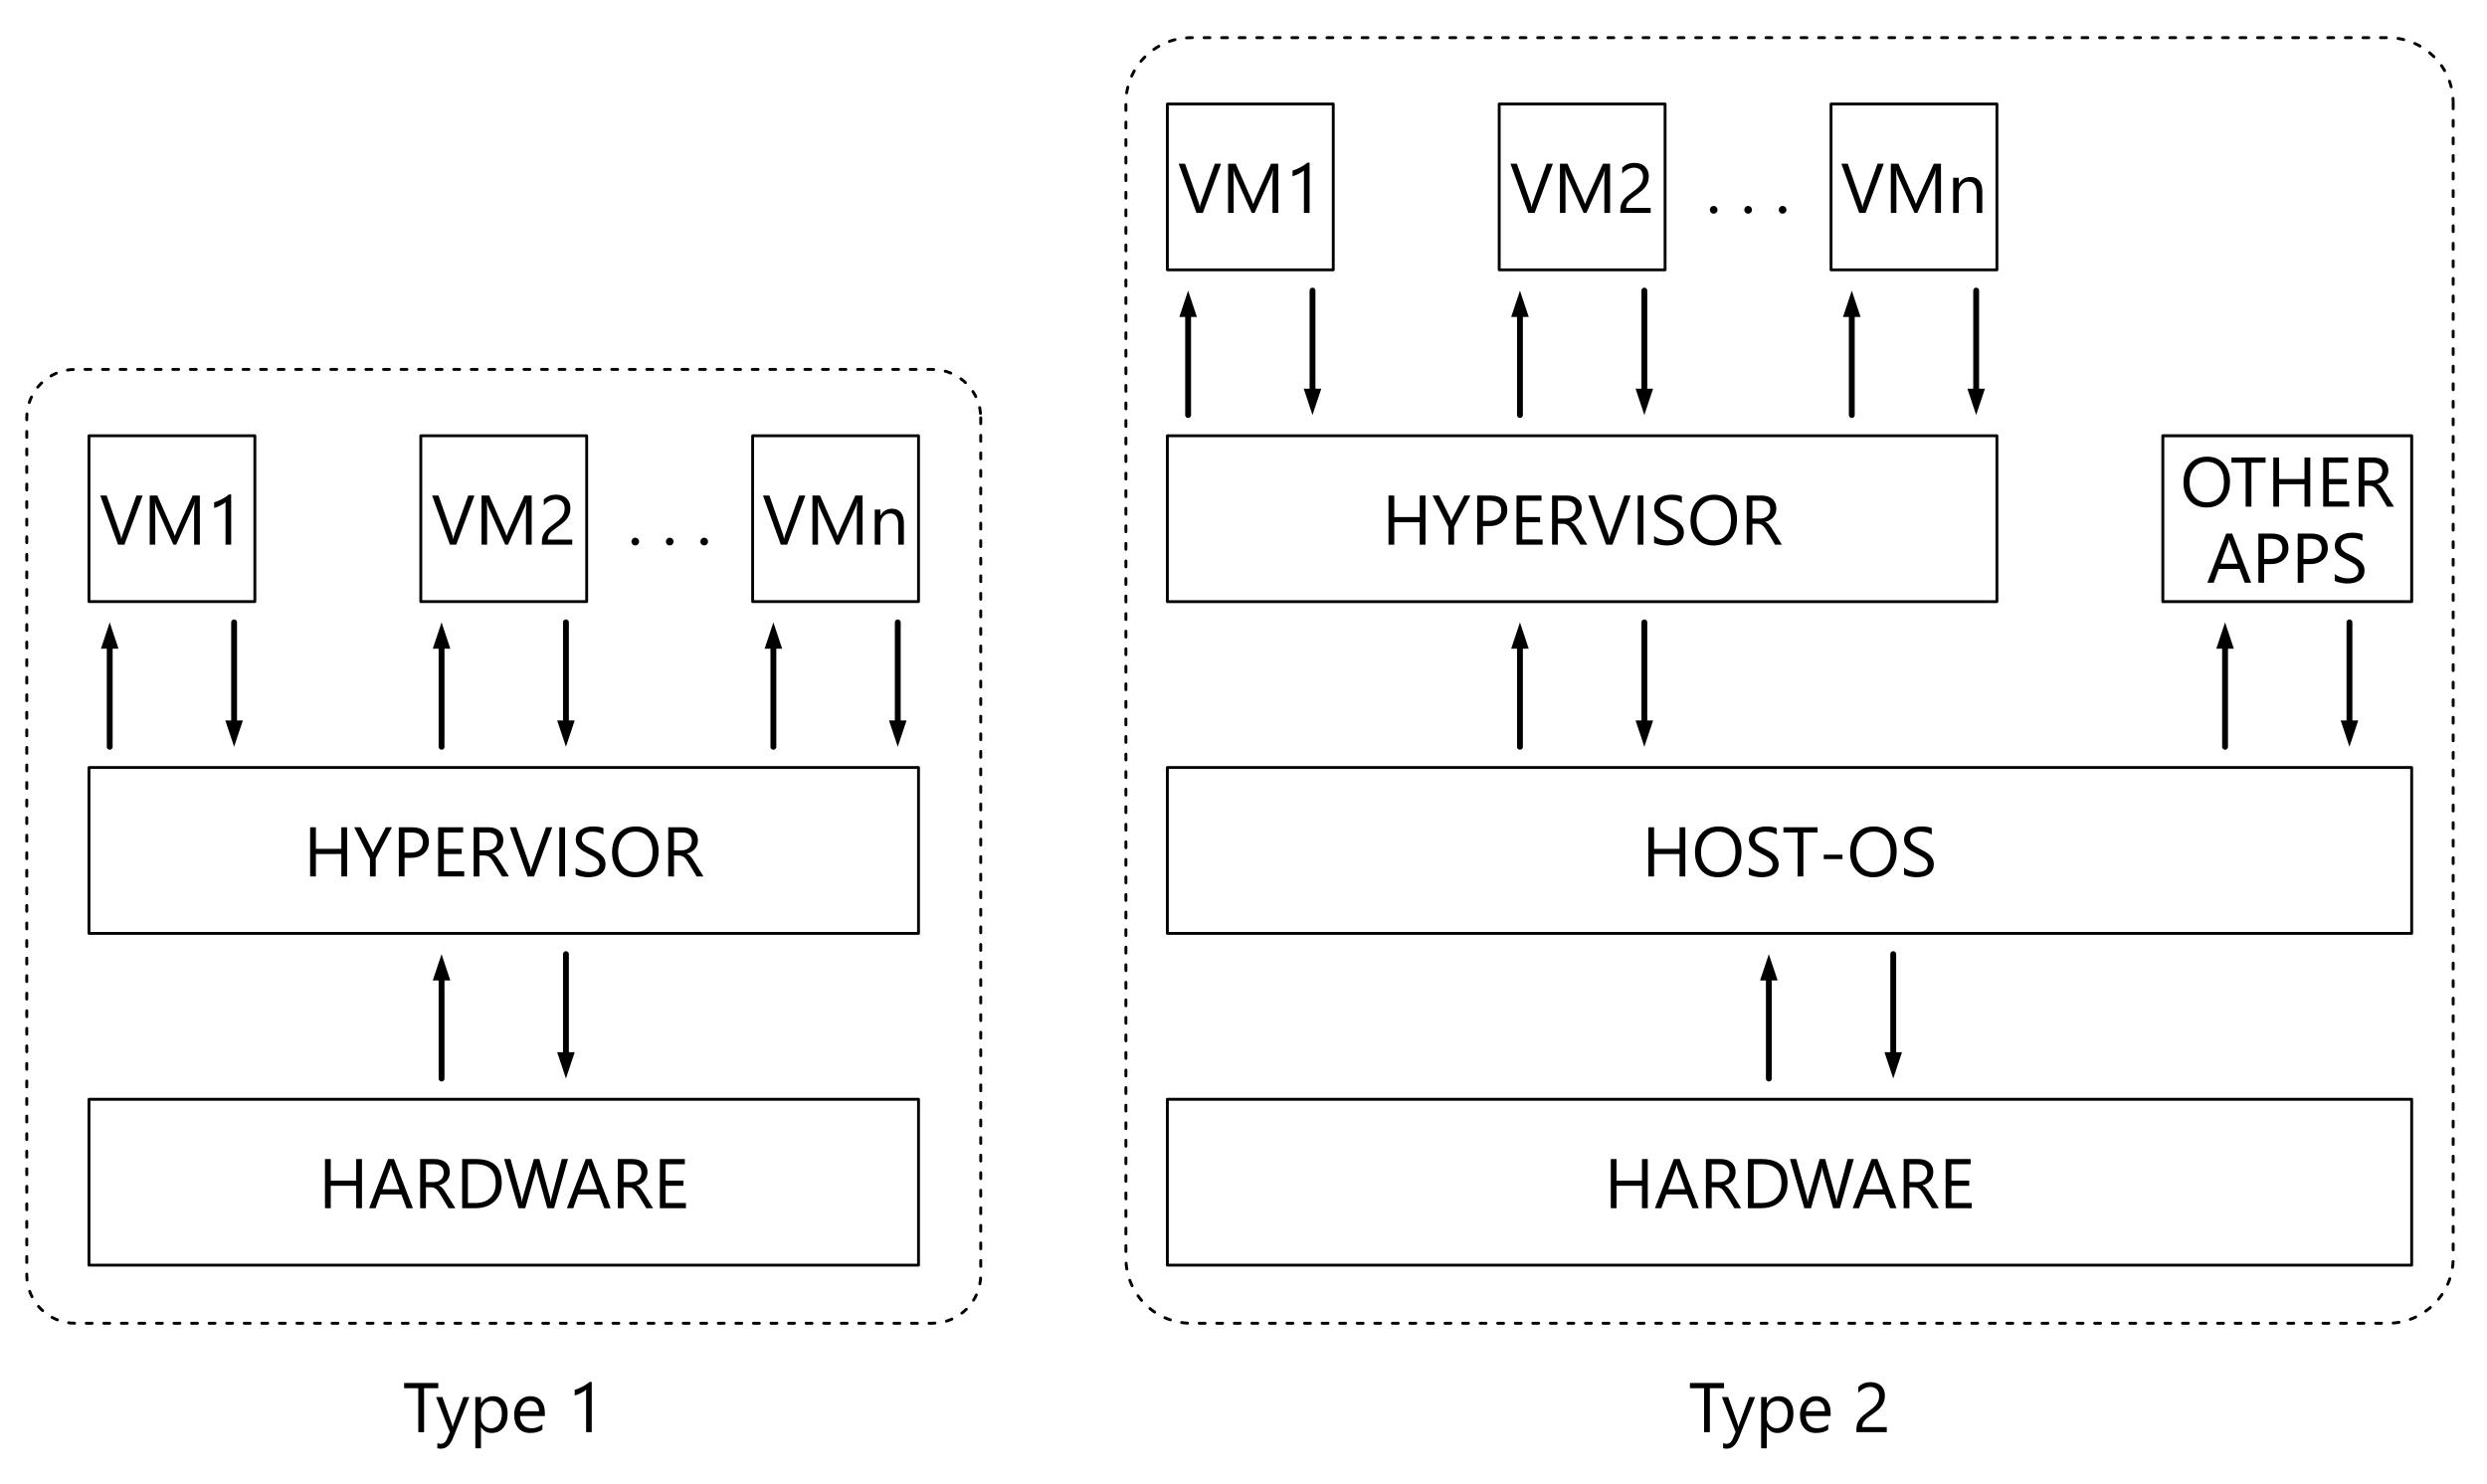 <?xml version="1.0" encoding="UTF-8" standalone="no"?><!DOCTYPE svg PUBLIC "-//W3C//DTD SVG 1.1//EN" "http://www.w3.org/Graphics/SVG/1.1/DTD/svg11.dtd"><svg width="100%" height="100%" viewBox="0 0 3541 2113" version="1.1" xmlns="http://www.w3.org/2000/svg" xmlns:xlink="http://www.w3.org/1999/xlink" xml:space="preserve" xmlns:serif="http://www.serif.com/" style="fill-rule:evenodd;clip-rule:evenodd;stroke-linecap:round;stroke-linejoin:round;stroke-miterlimit:1.5;"><rect id="Artboard1" x="0" y="0" width="3540.44" height="2112.17" style="fill:none;"/><g id="Type1-HV"><rect x="126.686" y="1565.41" width="1181.1" height="236.22" style="fill:none;stroke:#000;stroke-width:4.07px;"/><rect x="126.686" y="1092.97" width="1181.1" height="236.22" style="fill:none;stroke:#000;stroke-width:4.07px;"/><rect x="126.686" y="620.527" width="236.178" height="236.178" style="fill:none;stroke:#000;stroke-width:4.07px;"/><rect x="599.149" y="620.527" width="236.178" height="236.178" style="fill:none;stroke:#000;stroke-width:4.07px;"/><rect x="1071.61" y="620.527" width="236.178" height="236.178" style="fill:none;stroke:#000;stroke-width:4.07px;"/><path d="M515.358,1720.53l-8.203,0l-0,-31.934l-36.231,0l0,31.934l-8.203,0l0,-70.02l8.203,0l0,30.713l36.231,0l-0,-30.713l8.203,0l-0,70.02Z" style="fill-rule:nonzero;"/><path d="M587.916,1720.53l-9.082,0l-7.422,-19.629l-29.687,0l-6.983,19.629l-9.13,0l26.855,-70.02l8.496,0l26.953,70.02Zm-19.189,-27.002l-10.986,-29.834c-0.359,-0.976 -0.717,-2.539 -1.075,-4.687l-0.195,-0c-0.326,1.985 -0.7,3.548 -1.123,4.687l-10.889,29.834l24.268,0Z" style="fill-rule:nonzero;"/><path d="M648.414,1720.53l-9.765,0l-11.719,-19.629c-1.074,-1.823 -2.116,-3.377 -3.125,-4.663c-1.009,-1.286 -2.043,-2.336 -3.101,-3.149c-1.058,-0.814 -2.197,-1.408 -3.418,-1.783c-1.22,-0.374 -2.596,-0.561 -4.126,-0.561l-6.738,-0l0,29.785l-8.203,0l0,-70.02l20.898,0c3.06,0 5.884,0.383 8.472,1.148c2.588,0.765 4.834,1.929 6.738,3.491c1.905,1.563 3.394,3.508 4.468,5.835c1.074,2.328 1.612,5.054 1.612,8.179c-0,2.441 -0.367,4.679 -1.099,6.714c-0.732,2.034 -1.774,3.849 -3.125,5.444c-1.351,1.595 -2.979,2.954 -4.883,4.077c-1.904,1.123 -4.044,1.994 -6.421,2.612l0,0.196c1.172,0.521 2.189,1.115 3.052,1.782c0.863,0.667 1.685,1.457 2.466,2.368c0.781,0.912 1.554,1.945 2.319,3.101c0.765,1.155 1.62,2.498 2.564,4.028l13.134,21.045Zm-41.992,-62.598l0,25.391l11.133,-0c2.051,-0 3.947,-0.309 5.688,-0.928c1.742,-0.618 3.248,-1.505 4.517,-2.661c1.27,-1.155 2.262,-2.572 2.979,-4.248c0.716,-1.676 1.074,-3.556 1.074,-5.64c-0,-3.743 -1.213,-6.665 -3.638,-8.764c-2.425,-2.1 -5.933,-3.15 -10.522,-3.15l-11.231,0Z" style="fill-rule:nonzero;"/><path d="M658.034,1720.53l-0,-70.02l19.335,0c24.675,0 37.012,11.377 37.012,34.131c0,10.808 -3.426,19.491 -10.278,26.05c-6.852,6.559 -16.024,9.839 -27.515,9.839l-18.554,0Zm8.203,-62.598l-0,55.176l10.449,0c9.18,0 16.325,-2.458 21.435,-7.373c5.111,-4.915 7.666,-11.881 7.666,-20.898c0,-17.937 -9.537,-26.905 -28.613,-26.905l-10.937,0Z" style="fill-rule:nonzero;"/><path d="M808.717,1650.51l-19.775,70.02l-9.619,0l-14.405,-51.172c-0.618,-2.181 -0.993,-4.557 -1.123,-7.129l-0.195,0c-0.195,2.409 -0.619,4.753 -1.27,7.031l-14.502,51.27l-9.521,0l-20.508,-70.02l9.033,0l14.893,53.711c0.618,2.247 1.009,4.59 1.172,7.032l0.244,-0c0.163,-1.726 0.667,-4.069 1.514,-7.032l15.478,-53.711l7.861,0l14.844,54.102c0.521,1.856 0.912,4.036 1.172,6.543l0.195,0c0.131,-1.693 0.57,-3.939 1.319,-6.738l14.306,-53.907l8.887,0Z" style="fill-rule:nonzero;"/><path d="M869.41,1720.53l-9.082,0l-7.421,-19.629l-29.688,0l-6.982,19.629l-9.131,0l26.855,-70.02l8.496,0l26.953,70.02Zm-19.189,-27.002l-10.986,-29.834c-0.358,-0.976 -0.716,-2.539 -1.075,-4.687l-0.195,-0c-0.325,1.985 -0.7,3.548 -1.123,4.687l-10.889,29.834l24.268,0Z" style="fill-rule:nonzero;"/><path d="M929.909,1720.53l-9.766,0l-11.719,-19.629c-1.074,-1.823 -2.116,-3.377 -3.125,-4.663c-1.009,-1.286 -2.043,-2.336 -3.1,-3.149c-1.058,-0.814 -2.198,-1.408 -3.418,-1.783c-1.221,-0.374 -2.596,-0.561 -4.126,-0.561l-6.739,-0l0,29.785l-8.203,0l0,-70.02l20.899,0c3.06,0 5.883,0.383 8.471,1.148c2.588,0.765 4.834,1.929 6.739,3.491c1.904,1.563 3.393,3.508 4.467,5.835c1.075,2.328 1.612,5.054 1.612,8.179c-0,2.441 -0.367,4.679 -1.099,6.714c-0.732,2.034 -1.774,3.849 -3.125,5.444c-1.351,1.595 -2.978,2.954 -4.883,4.077c-1.904,1.123 -4.044,1.994 -6.421,2.612l0,0.196c1.172,0.521 2.189,1.115 3.052,1.782c0.863,0.667 1.685,1.457 2.466,2.368c0.781,0.912 1.554,1.945 2.319,3.101c0.765,1.155 1.62,2.498 2.564,4.028l13.135,21.045Zm-41.993,-62.598l0,25.391l11.133,-0c2.051,-0 3.947,-0.309 5.689,-0.928c1.741,-0.618 3.247,-1.505 4.516,-2.661c1.27,-1.155 2.263,-2.572 2.979,-4.248c0.716,-1.676 1.074,-3.556 1.074,-5.64c-0,-3.743 -1.213,-6.665 -3.638,-8.764c-2.425,-2.1 -5.932,-3.15 -10.522,-3.15l-11.231,0Z" style="fill-rule:nonzero;"/><path d="M976.637,1720.53l-37.109,0l-0,-70.02l35.547,0l-0,7.422l-27.344,0l-0,23.291l25.293,0l-0,7.373l-25.293,0l-0,24.512l28.906,0l0,7.422Z" style="fill-rule:nonzero;"/><path d="M494.191,1248.09l-8.203,0l-0,-31.934l-36.231,0l0,31.934l-8.203,0l0,-70.019l8.203,-0l0,30.712l36.231,0l-0,-30.712l8.203,-0l-0,70.019Z" style="fill-rule:nonzero;"/><path d="M558.058,1178.07l-23.096,44.14l0,25.879l-8.203,0l0,-25.684l-22.51,-44.335l9.327,-0l15.673,31.64c0.196,0.391 0.765,1.823 1.709,4.297l0.147,0c0.325,-1.107 0.944,-2.539 1.855,-4.297l16.407,-31.64l8.691,-0Z" style="fill-rule:nonzero;"/><path d="M576.027,1221.62l-0,26.465l-8.203,0l-0,-70.019l19.238,-0c7.487,-0 13.289,1.822 17.407,5.468c4.118,3.646 6.177,8.789 6.177,15.43c-0,6.641 -2.287,12.077 -6.861,16.309c-4.573,4.231 -10.75,6.347 -18.53,6.347l-9.228,0Zm-0,-36.133l-0,28.711l8.593,0c5.664,0 9.986,-1.294 12.964,-3.881c2.979,-2.588 4.468,-6.242 4.468,-10.962c0,-9.245 -5.469,-13.868 -16.406,-13.868l-9.619,0Z" style="fill-rule:nonzero;"/><path d="M660.939,1248.09l-37.11,0l0,-70.019l35.547,-0l0,7.421l-27.343,0l-0,23.291l25.293,0l-0,7.373l-25.293,0l-0,24.512l28.906,0l-0,7.422Z" style="fill-rule:nonzero;"/><path d="M724.611,1248.09l-9.766,0l-11.719,-19.629c-1.074,-1.823 -2.116,-3.377 -3.125,-4.663c-1.009,-1.286 -2.042,-2.336 -3.1,-3.149c-1.058,-0.814 -2.198,-1.408 -3.418,-1.783c-1.221,-0.374 -2.596,-0.561 -4.126,-0.561l-6.739,-0l0,29.785l-8.203,0l0,-70.019l20.899,-0c3.06,-0 5.884,0.382 8.471,1.147c2.588,0.765 4.834,1.929 6.739,3.491c1.904,1.563 3.393,3.508 4.468,5.835c1.074,2.328 1.611,5.054 1.611,8.179c-0,2.441 -0.366,4.679 -1.099,6.714c-0.732,2.034 -1.774,3.849 -3.125,5.444c-1.351,1.595 -2.978,2.954 -4.883,4.077c-1.904,1.123 -4.044,1.994 -6.42,2.613l-0,0.195c1.171,0.521 2.189,1.115 3.051,1.782c0.863,0.667 1.685,1.457 2.466,2.368c0.781,0.912 1.554,1.945 2.319,3.101c0.765,1.155 1.62,2.498 2.564,4.028l13.135,21.045Zm-41.993,-62.598l0,25.391l11.133,0c2.051,0 3.947,-0.309 5.689,-0.928c1.741,-0.618 3.247,-1.505 4.516,-2.661c1.27,-1.155 2.263,-2.571 2.979,-4.248c0.716,-1.676 1.074,-3.556 1.074,-5.64c0,-3.743 -1.212,-6.665 -3.638,-8.764c-2.425,-2.1 -5.932,-3.15 -10.522,-3.15l-11.231,0Z" style="fill-rule:nonzero;"/><path d="M786.281,1178.07l-25.928,70.019l-9.033,0l-25.391,-70.019l9.131,-0l19.385,55.517c0.618,1.79 1.09,3.858 1.416,6.201l0.195,0c0.26,-1.953 0.798,-4.052 1.611,-6.299l19.776,-55.419l8.838,-0Z" style="fill-rule:nonzero;"/><rect x="796.339" y="1178.07" width="8.203" height="70.02" style="fill-rule:nonzero;"/><path d="M819.679,1245.26l0,-9.668c1.107,0.977 2.433,1.856 3.98,2.637c1.546,0.781 3.173,1.44 4.882,1.977c1.709,0.537 3.426,0.952 5.152,1.245c1.725,0.293 3.32,0.44 4.785,0.44c5.045,-0 8.813,-0.936 11.304,-2.808c2.49,-1.871 3.735,-4.565 3.735,-8.081c-0,-1.888 -0.415,-3.532 -1.245,-4.931c-0.83,-1.4 -1.978,-2.678 -3.443,-3.833c-1.464,-1.156 -3.198,-2.263 -5.2,-3.321c-2.002,-1.058 -4.158,-2.173 -6.47,-3.344c-2.441,-1.237 -4.72,-2.491 -6.835,-3.76c-2.116,-1.27 -3.956,-2.67 -5.518,-4.199c-1.563,-1.53 -2.791,-3.264 -3.687,-5.201c-0.895,-1.936 -1.342,-4.207 -1.342,-6.811c-0,-3.19 0.7,-5.965 2.099,-8.325c1.4,-2.36 3.239,-4.305 5.518,-5.835c2.279,-1.53 4.875,-2.67 7.788,-3.418c2.913,-0.749 5.884,-1.123 8.911,-1.123c6.901,-0 11.93,0.83 15.088,2.49l-0,9.228c-4.134,-2.864 -9.44,-4.296 -15.918,-4.296c-1.79,-0 -3.581,0.187 -5.371,0.561c-1.79,0.374 -3.386,0.985 -4.785,1.831c-1.4,0.846 -2.539,1.937 -3.418,3.272c-0.879,1.334 -1.319,2.962 -1.319,4.882c0,1.791 0.334,3.337 1.001,4.639c0.668,1.302 1.652,2.49 2.955,3.565c1.302,1.074 2.889,2.115 4.76,3.125c1.872,1.009 4.029,2.115 6.47,3.32c2.506,1.237 4.883,2.539 7.129,3.906c2.246,1.367 4.215,2.881 5.908,4.541c1.693,1.66 3.036,3.499 4.028,5.518c0.993,2.018 1.49,4.329 1.49,6.933c-0,3.451 -0.676,6.372 -2.027,8.765c-1.351,2.393 -3.174,4.337 -5.468,5.835c-2.295,1.497 -4.94,2.58 -7.935,3.247c-2.995,0.667 -6.152,1.001 -9.473,1.001c-1.106,-0 -2.474,-0.09 -4.101,-0.269c-1.628,-0.179 -3.288,-0.439 -4.981,-0.781c-1.692,-0.342 -3.296,-0.765 -4.809,-1.269c-1.514,-0.505 -2.727,-1.066 -3.638,-1.685Z" style="fill-rule:nonzero;"/><path d="M904.298,1249.26c-9.928,-0 -17.879,-3.272 -23.852,-9.815c-5.974,-6.542 -8.96,-15.055 -8.96,-25.537c-0,-11.263 3.043,-20.247 9.131,-26.953c6.087,-6.705 14.371,-10.058 24.853,-10.058c9.668,-0 17.456,3.255 23.364,9.765c5.908,6.511 8.863,15.023 8.863,25.537c-0,11.426 -3.028,20.459 -9.082,27.1c-6.055,6.641 -14.161,9.961 -24.317,9.961Zm0.586,-64.941c-7.357,-0 -13.33,2.653 -17.92,7.959c-4.59,5.306 -6.885,12.272 -6.885,20.898c0,8.626 2.238,15.568 6.714,20.825c4.476,5.257 10.311,7.886 17.505,7.886c7.682,-0 13.737,-2.507 18.164,-7.52c4.427,-5.013 6.641,-12.028 6.641,-21.045c-0,-9.244 -2.149,-16.39 -6.445,-21.435c-4.297,-5.046 -10.222,-7.568 -17.774,-7.568Z" style="fill-rule:nonzero;"/><path d="M1001.66,1248.09l-9.765,0l-11.719,-19.629c-1.074,-1.823 -2.116,-3.377 -3.125,-4.663c-1.009,-1.286 -2.043,-2.336 -3.101,-3.149c-1.057,-0.814 -2.197,-1.408 -3.417,-1.783c-1.221,-0.374 -2.597,-0.561 -4.126,-0.561l-6.739,-0l0,29.785l-8.203,0l0,-70.019l20.899,-0c3.059,-0 5.883,0.382 8.471,1.147c2.588,0.765 4.834,1.929 6.739,3.491c1.904,1.563 3.393,3.508 4.467,5.835c1.075,2.328 1.612,5.054 1.612,8.179c-0,2.441 -0.367,4.679 -1.099,6.714c-0.732,2.034 -1.774,3.849 -3.125,5.444c-1.351,1.595 -2.979,2.954 -4.883,4.077c-1.904,1.123 -4.044,1.994 -6.421,2.613l0,0.195c1.172,0.521 2.189,1.115 3.052,1.782c0.863,0.667 1.685,1.457 2.466,2.368c0.781,0.912 1.554,1.945 2.319,3.101c0.765,1.155 1.62,2.498 2.564,4.028l13.134,21.045Zm-41.992,-62.598l0,25.391l11.133,0c2.051,0 3.947,-0.309 5.689,-0.928c1.741,-0.618 3.247,-1.505 4.516,-2.661c1.27,-1.155 2.263,-2.571 2.979,-4.248c0.716,-1.676 1.074,-3.556 1.074,-5.64c-0,-3.743 -1.213,-6.665 -3.638,-8.764c-2.425,-2.1 -5.932,-3.15 -10.522,-3.15l-11.231,0Z" style="fill-rule:nonzero;"/><path d="M203.101,705.608l-25.928,70.02l-9.033,-0l-25.391,-70.02l9.131,0l19.385,55.518c0.618,1.79 1.09,3.857 1.416,6.201l0.195,0c0.26,-1.953 0.797,-4.053 1.611,-6.299l19.776,-55.42l8.838,0Z" style="fill-rule:nonzero;"/><path d="M284.546,775.628l-8.154,-0l-0,-46.973c-0,-3.711 0.227,-8.252 0.683,-13.623l-0.195,0c-0.781,3.158 -1.481,5.42 -2.1,6.787l-23.926,53.809l-4.003,-0l-23.877,-53.418c-0.684,-1.563 -1.384,-3.955 -2.1,-7.178l-0.195,0c0.26,2.8 0.39,7.373 0.39,13.721l0,46.875l-7.91,-0l0,-70.02l10.84,0l21.484,48.828c1.661,3.744 2.735,6.543 3.223,8.399l0.293,-0c1.4,-3.841 2.523,-6.706 3.369,-8.594l21.924,-48.633l10.254,0l-0,70.02Z" style="fill-rule:nonzero;"/><path d="M329.126,775.628l-8.008,-0l0,-60.498c-0.618,0.618 -1.522,1.326 -2.71,2.124c-1.188,0.797 -2.523,1.587 -4.004,2.368c-1.481,0.781 -3.043,1.514 -4.687,2.197c-1.644,0.684 -3.247,1.221 -4.81,1.612l0,-8.106c1.758,-0.488 3.622,-1.147 5.591,-1.977c1.969,-0.831 3.906,-1.758 5.811,-2.784c1.904,-1.025 3.702,-2.099 5.395,-3.222c1.693,-1.123 3.158,-2.222 4.395,-3.296l3.027,-0l-0,71.582Z" style="fill-rule:nonzero;"/><path d="M675.563,705.608l-25.928,70.02l-9.033,-0l-25.391,-70.02l9.131,0l19.385,55.518c0.618,1.79 1.09,3.857 1.416,6.201l0.195,0c0.261,-1.953 0.798,-4.053 1.612,-6.299l19.775,-55.42l8.838,0Z" style="fill-rule:nonzero;"/><path d="M757.008,775.628l-8.154,-0l-0,-46.973c-0,-3.711 0.228,-8.252 0.683,-13.623l-0.195,0c-0.781,3.158 -1.481,5.42 -2.1,6.787l-23.925,53.809l-4.004,-0l-23.877,-53.418c-0.684,-1.563 -1.384,-3.955 -2.1,-7.178l-0.195,0c0.26,2.8 0.391,7.373 0.391,13.721l-0,46.875l-7.911,-0l0,-70.02l10.84,0l21.485,48.828c1.66,3.744 2.734,6.543 3.222,8.399l0.293,-0c1.4,-3.841 2.523,-6.706 3.369,-8.594l21.924,-48.633l10.254,0l0,70.02Z" style="fill-rule:nonzero;"/><path d="M803.932,723.968c-0,-2.149 -0.334,-4.021 -1.001,-5.616c-0.667,-1.595 -1.579,-2.921 -2.734,-3.979c-1.156,-1.058 -2.515,-1.847 -4.078,-2.368c-1.562,-0.521 -3.255,-0.781 -5.078,-0.781c-1.562,-0 -3.092,0.211 -4.59,0.634c-1.497,0.423 -2.954,1.009 -4.37,1.758c-1.416,0.749 -2.783,1.644 -4.101,2.686c-1.319,1.041 -2.547,2.197 -3.687,3.466l0,-8.593c2.246,-2.181 4.761,-3.85 7.544,-5.005c2.783,-1.156 6.177,-1.734 10.181,-1.734c2.864,0 5.517,0.415 7.959,1.246c2.441,0.83 4.557,2.042 6.348,3.637c1.79,1.595 3.198,3.565 4.223,5.908c1.026,2.344 1.538,5.03 1.538,8.057c0,2.767 -0.317,5.273 -0.952,7.52c-0.635,2.246 -1.595,4.362 -2.881,6.347c-1.286,1.986 -2.905,3.89 -4.858,5.713c-1.953,1.823 -4.248,3.679 -6.885,5.567c-3.288,2.343 -5.998,4.345 -8.13,6.005c-2.132,1.661 -3.825,3.215 -5.078,4.663c-1.253,1.449 -2.132,2.898 -2.637,4.346c-0.504,1.449 -0.756,3.117 -0.756,5.005l34.863,0l-0,7.178l-43.213,-0l-0,-3.467c-0,-2.995 0.325,-5.632 0.976,-7.91c0.652,-2.279 1.726,-4.444 3.223,-6.494c1.498,-2.051 3.459,-4.102 5.884,-6.153c2.425,-2.05 5.395,-4.362 8.911,-6.933c2.539,-1.823 4.663,-3.565 6.372,-5.225c1.709,-1.66 3.084,-3.32 4.126,-4.98c1.042,-1.66 1.782,-3.345 2.222,-5.054c0.439,-1.709 0.659,-3.524 0.659,-5.444Z" style="fill-rule:nonzero;"/><path d="M1146.68,705.608l-25.927,70.02l-9.034,-0l-25.39,-70.02l9.131,0l19.384,55.518c0.619,1.79 1.091,3.857 1.416,6.201l0.196,0c0.26,-1.953 0.797,-4.053 1.611,-6.299l19.775,-55.42l8.838,0Z" style="fill-rule:nonzero;"/><path d="M1228.13,775.628l-8.155,-0l0,-46.973c0,-3.711 0.228,-8.252 0.684,-13.623l-0.195,0c-0.782,3.158 -1.482,5.42 -2.1,6.787l-23.926,53.809l-4.004,-0l-23.877,-53.418c-0.683,-1.563 -1.383,-3.955 -2.099,-7.178l-0.196,0c0.261,2.8 0.391,7.373 0.391,13.721l0,46.875l-7.91,-0l-0,-70.02l10.84,0l21.484,48.828c1.66,3.744 2.734,6.543 3.223,8.399l0.293,-0c1.399,-3.841 2.523,-6.706 3.369,-8.594l21.924,-48.633l10.254,0l-0,70.02Z" style="fill-rule:nonzero;"/><path d="M1286.96,775.628l-8.007,-0l-0,-28.516c-0,-10.612 -3.874,-15.918 -11.621,-15.918c-4.004,0 -7.316,1.506 -9.937,4.517c-2.62,3.011 -3.931,6.811 -3.931,11.401l0,28.516l-8.007,-0l-0,-50l8.007,-0l0,8.301l0.196,-0c3.776,-6.316 9.245,-9.473 16.406,-9.473c5.469,-0 9.652,1.766 12.549,5.298c2.897,3.532 4.345,8.634 4.345,15.307l0,30.567Z" style="fill-rule:nonzero;"/><path d="M904.445,776.702c-1.497,0 -2.775,-0.537 -3.833,-1.611c-1.058,-1.075 -1.587,-2.36 -1.587,-3.858c0,-1.497 0.529,-2.791 1.587,-3.882c1.058,-1.09 2.336,-1.635 3.833,-1.635c1.53,-0 2.832,0.545 3.907,1.635c1.074,1.091 1.611,2.385 1.611,3.882c-0,1.498 -0.537,2.783 -1.611,3.858c-1.075,1.074 -2.377,1.611 -3.907,1.611Z" style="fill-rule:nonzero;"/><path d="M953.518,776.702c-1.498,0 -2.775,-0.537 -3.833,-1.611c-1.058,-1.075 -1.587,-2.36 -1.587,-3.858c-0,-1.497 0.529,-2.791 1.587,-3.882c1.058,-1.09 2.335,-1.635 3.833,-1.635c1.53,-0 2.832,0.545 3.906,1.635c1.074,1.091 1.611,2.385 1.611,3.882c0,1.498 -0.537,2.783 -1.611,3.858c-1.074,1.074 -2.376,1.611 -3.906,1.611Z" style="fill-rule:nonzero;"/><path d="M1002.59,776.702c-1.498,0 -2.775,-0.537 -3.833,-1.611c-1.058,-1.075 -1.587,-2.36 -1.587,-3.858c-0,-1.497 0.529,-2.791 1.587,-3.882c1.058,-1.09 2.335,-1.635 3.833,-1.635c1.53,-0 2.832,0.545 3.906,1.635c1.074,1.091 1.611,2.385 1.611,3.882c0,1.498 -0.537,2.783 -1.611,3.858c-1.074,1.074 -2.376,1.611 -3.906,1.611Z" style="fill-rule:nonzero;"/><g id="arrows"><path d="M616.186,1396.22l12.5,-37.5l12.5,37.5l-25,0Z"/><path d="M628.686,1535.88l-0,-147.165" style="fill:none;stroke:#000;stroke-width:8.33px;"/><path d="M793.29,1498.38l12.5,37.5l12.5,-37.5l-25,0Z"/><path d="M805.79,1505.88l-0,-147.165" style="fill:none;stroke:#000;stroke-width:8.33px;"/></g><g id="arrows1" serif:id="arrows"><path d="M143.714,923.775l12.5,-37.5l12.5,37.5l-25,0Z"/><path d="M156.214,1063.44l-0,-147.166" style="fill:none;stroke:#000;stroke-width:8.33px;"/><path d="M320.818,1025.94l12.5,37.5l12.5,-37.5l-25,-0Z"/><path d="M333.318,1033.44l0,-147.166" style="fill:none;stroke:#000;stroke-width:8.33px;"/></g><g id="arrows2" serif:id="arrows"><path d="M616.186,923.775l12.5,-37.5l12.5,37.5l-25,0Z"/><path d="M628.686,1063.44l-0,-147.166" style="fill:none;stroke:#000;stroke-width:8.33px;"/><path d="M793.29,1025.94l12.5,37.5l12.5,-37.5l-25,-0Z"/><path d="M805.79,1033.44l-0,-147.166" style="fill:none;stroke:#000;stroke-width:8.33px;"/></g><g id="arrows3" serif:id="arrows"><path d="M1088.65,923.775l12.5,-37.5l12.5,37.5l-25,0Z"/><path d="M1101.15,1063.44l-0,-147.166" style="fill:none;stroke:#000;stroke-width:8.33px;"/><path d="M1265.75,1025.94l12.5,37.5l12.5,-37.5l-25,-0Z"/><path d="M1278.25,1033.44l-0,-147.166" style="fill:none;stroke:#000;stroke-width:8.33px;"/></g><path d="M624,1976.85l-20.215,0l0,62.598l-8.203,-0l0,-62.598l-20.166,0l0,-7.422l48.584,0l0,7.422Z" style="fill-rule:nonzero;"/><path d="M668.19,1989.45l-22.998,58.008c-4.102,10.351 -9.864,15.527 -17.285,15.527c-2.084,0 -3.825,-0.211 -5.225,-0.635l-0,-7.177c1.725,0.586 3.304,0.879 4.736,0.879c4.037,-0 7.064,-2.409 9.082,-7.227l4.004,-9.473l-19.531,-49.902l8.887,-0l13.525,38.477c0.163,0.488 0.505,1.757 1.025,3.808l0.293,0c0.163,-0.781 0.489,-2.018 0.977,-3.711l14.209,-38.574l8.301,-0Z" style="fill-rule:nonzero;"/><path d="M684.987,2032.22l-0.196,0l0,30.225l-8.007,0l-0,-72.998l8.007,-0l0,8.789l0.196,0c3.938,-6.641 9.7,-9.961 17.285,-9.961c6.445,0 11.474,2.238 15.088,6.714c3.613,4.476 5.42,10.474 5.42,17.993c-0,8.366 -2.035,15.064 -6.104,20.093c-4.069,5.029 -9.635,7.544 -16.699,7.544c-6.478,-0 -11.475,-2.8 -14.99,-8.399Zm-0.196,-20.166l0,6.983c0,4.134 1.343,7.641 4.029,10.522c2.685,2.881 6.095,4.322 10.229,4.322c4.85,-0 8.651,-1.856 11.402,-5.567c2.75,-3.711 4.125,-8.87 4.125,-15.478c0,-5.567 -1.285,-9.929 -3.857,-13.086c-2.572,-3.158 -6.055,-4.737 -10.449,-4.737c-4.655,0 -8.399,1.62 -11.231,4.859c-2.832,3.239 -4.248,7.3 -4.248,12.182Z" style="fill-rule:nonzero;"/><path d="M775.758,2016.45l-35.303,-0c0.131,5.566 1.628,9.863 4.493,12.891c2.864,3.027 6.803,4.541 11.816,4.541c5.631,-0 10.807,-1.856 15.527,-5.567l0,7.52c-4.394,3.19 -10.205,4.785 -17.431,4.785c-7.064,-0 -12.614,-2.271 -16.651,-6.812c-4.036,-4.541 -6.054,-10.929 -6.054,-19.165c-0,-7.78 2.205,-14.119 6.616,-19.018c4.411,-4.899 9.888,-7.349 16.43,-7.349c6.543,0 11.605,2.116 15.186,6.348c3.581,4.232 5.371,10.107 5.371,17.627l0,4.199Zm-8.203,-6.787c-0.033,-4.623 -1.147,-8.22 -3.345,-10.791c-2.197,-2.572 -5.249,-3.858 -9.155,-3.858c-3.776,0 -6.982,1.351 -9.619,4.053c-2.637,2.702 -4.264,6.234 -4.883,10.596l27.002,-0Z" style="fill-rule:nonzero;"/><path d="M842.506,2039.45l-8.008,-0l0,-60.498c-0.618,0.618 -1.521,1.326 -2.71,2.124c-1.188,0.797 -2.522,1.587 -4.004,2.368c-1.481,0.781 -3.043,1.514 -4.687,2.197c-1.644,0.684 -3.247,1.221 -4.81,1.612l0,-8.106c1.758,-0.488 3.622,-1.147 5.591,-1.977c1.97,-0.83 3.906,-1.758 5.811,-2.784c1.904,-1.025 3.703,-2.099 5.395,-3.222c1.693,-1.123 3.158,-2.222 4.395,-3.296l3.027,-0l0,71.582Z" style="fill-rule:nonzero;"/><path d="M1396.37,594.979l0,1220.47c0,38.025 -30.872,68.897 -68.897,68.897l-1220.47,0c-38.025,0 -68.897,-30.872 -68.897,-68.897l-0,-1220.47c-0,-38.025 30.872,-68.897 68.897,-68.897l1220.47,-0c38.025,-0 68.897,30.872 68.897,68.897Z" style="fill:none;stroke:#000;stroke-width:4.17px;stroke-dasharray:8.33,16.67,0,0,0,0;"/></g><g id="Type2-HV"><rect x="1662.12" y="1565.41" width="1771.65" height="236.22" style="fill:none;stroke:#000;stroke-width:4.07px;"/><rect x="1662.12" y="620.527" width="1181.1" height="236.22" style="fill:none;stroke:#000;stroke-width:4.07px;"/><rect x="1662.12" y="148.086" width="236.178" height="236.178" style="fill:none;stroke:#000;stroke-width:4.07px;"/><rect x="2134.58" y="148.086" width="236.178" height="236.178" style="fill:none;stroke:#000;stroke-width:4.07px;"/><rect x="2607.04" y="148.086" width="236.178" height="236.178" style="fill:none;stroke:#000;stroke-width:4.07px;"/><path d="M2346.07,1720.53l-8.203,0l0,-31.934l-36.23,0l-0,31.934l-8.203,0l-0,-70.02l8.203,0l-0,30.713l36.23,0l0,-30.713l8.203,0l0,70.02Z" style="fill-rule:nonzero;"/><path d="M2418.62,1720.53l-9.082,0l-7.422,-19.629l-29.687,0l-6.983,19.629l-9.131,0l26.856,-70.02l8.496,0l26.953,70.02Zm-19.189,-27.002l-10.987,-29.834c-0.358,-0.976 -0.716,-2.539 -1.074,-4.687l-0.195,-0c-0.326,1.985 -0.7,3.548 -1.123,4.687l-10.889,29.834l24.268,0Z" style="fill-rule:nonzero;"/><path d="M2479.12,1720.53l-9.766,0l-11.718,-19.629c-1.075,-1.823 -2.116,-3.377 -3.125,-4.663c-1.009,-1.286 -2.043,-2.336 -3.101,-3.149c-1.058,-0.814 -2.197,-1.408 -3.418,-1.783c-1.221,-0.374 -2.596,-0.561 -4.126,-0.561l-6.738,-0l-0,29.785l-8.203,0l-0,-70.02l20.898,0c3.06,0 5.884,0.383 8.472,1.148c2.588,0.765 4.834,1.929 6.738,3.491c1.904,1.563 3.394,3.508 4.468,5.835c1.074,2.328 1.611,5.054 1.611,8.179c0,2.441 -0.366,4.679 -1.098,6.714c-0.733,2.034 -1.774,3.849 -3.125,5.444c-1.351,1.595 -2.979,2.954 -4.883,4.077c-1.905,1.123 -4.045,1.994 -6.421,2.612l-0,0.196c1.172,0.521 2.189,1.115 3.052,1.782c0.862,0.667 1.684,1.457 2.465,2.368c0.782,0.912 1.555,1.945 2.32,3.101c0.765,1.155 1.619,2.498 2.563,4.028l13.135,21.045Zm-41.992,-62.598l-0,25.391l11.133,-0c2.05,-0 3.947,-0.309 5.688,-0.928c1.742,-0.618 3.247,-1.505 4.517,-2.661c1.269,-1.155 2.262,-2.572 2.978,-4.248c0.716,-1.676 1.074,-3.556 1.074,-5.64c0,-3.743 -1.212,-6.665 -3.637,-8.764c-2.425,-2.1 -5.933,-3.15 -10.523,-3.15l-11.23,0Z" style="fill-rule:nonzero;"/><path d="M2488.74,1720.53l0,-70.02l19.336,0c24.675,0 37.012,11.377 37.012,34.131c-0,10.808 -3.426,19.491 -10.278,26.05c-6.853,6.559 -16.024,9.839 -27.515,9.839l-18.555,0Zm8.203,-62.598l0,55.176l10.45,0c9.179,0 16.324,-2.458 21.435,-7.373c5.111,-4.915 7.666,-11.881 7.666,-20.898c0,-17.937 -9.538,-26.905 -28.613,-26.905l-10.938,0Z" style="fill-rule:nonzero;"/><path d="M2639.43,1650.51l-19.776,70.02l-9.619,0l-14.404,-51.172c-0.619,-2.181 -0.993,-4.557 -1.123,-7.129l-0.195,0c-0.196,2.409 -0.619,4.753 -1.27,7.031l-14.502,51.27l-9.521,0l-20.508,-70.02l9.033,0l14.893,53.711c0.618,2.247 1.009,4.59 1.171,7.032l0.245,-0c0.162,-1.726 0.667,-4.069 1.513,-7.032l15.479,-53.711l7.861,0l14.844,54.102c0.521,1.856 0.911,4.036 1.172,6.543l0.195,0c0.13,-1.693 0.57,-3.939 1.318,-6.738l14.307,-53.907l8.887,0Z" style="fill-rule:nonzero;"/><path d="M2700.12,1720.53l-9.082,0l-7.422,-19.629l-29.687,0l-6.983,19.629l-9.131,0l26.856,-70.02l8.496,0l26.953,70.02Zm-19.189,-27.002l-10.987,-29.834c-0.358,-0.976 -0.716,-2.539 -1.074,-4.687l-0.195,-0c-0.326,1.985 -0.7,3.548 -1.123,4.687l-10.889,29.834l24.268,0Z" style="fill-rule:nonzero;"/><path d="M2760.62,1720.53l-9.765,0l-11.719,-19.629c-1.074,-1.823 -2.116,-3.377 -3.125,-4.663c-1.009,-1.286 -2.043,-2.336 -3.101,-3.149c-1.058,-0.814 -2.197,-1.408 -3.418,-1.783c-1.22,-0.374 -2.596,-0.561 -4.126,-0.561l-6.738,-0l-0,29.785l-8.203,0l-0,-70.02l20.898,0c3.06,0 5.884,0.383 8.472,1.148c2.588,0.765 4.834,1.929 6.738,3.491c1.905,1.563 3.394,3.508 4.468,5.835c1.074,2.328 1.611,5.054 1.611,8.179c0,2.441 -0.366,4.679 -1.098,6.714c-0.733,2.034 -1.774,3.849 -3.125,5.444c-1.351,1.595 -2.979,2.954 -4.883,4.077c-1.904,1.123 -4.045,1.994 -6.421,2.612l0,0.196c1.172,0.521 2.189,1.115 3.052,1.782c0.862,0.667 1.684,1.457 2.466,2.368c0.781,0.912 1.554,1.945 2.319,3.101c0.765,1.155 1.619,2.498 2.563,4.028l13.135,21.045Zm-41.992,-62.598l-0,25.391l11.133,-0c2.051,-0 3.947,-0.309 5.688,-0.928c1.742,-0.618 3.247,-1.505 4.517,-2.661c1.269,-1.155 2.262,-2.572 2.978,-4.248c0.717,-1.676 1.075,-3.556 1.075,-5.64c-0,-3.743 -1.213,-6.665 -3.638,-8.764c-2.425,-2.1 -5.933,-3.15 -10.523,-3.15l-11.23,0Z" style="fill-rule:nonzero;"/><path d="M2807.35,1720.53l-37.11,0l0,-70.02l35.547,0l0,7.422l-27.344,0l0,23.291l25.293,0l0,7.373l-25.293,0l0,24.512l28.907,0l-0,7.422Z" style="fill-rule:nonzero;"/><rect x="1662.12" y="1092.97" width="1771.65" height="236.22" style="fill:none;stroke:#000;stroke-width:4.07px;"/><path d="M2399.56,1248.09l-8.204,0l0,-31.934l-36.23,0l0,31.934l-8.203,0l-0,-70.019l8.203,-0l0,30.712l36.23,0l0,-30.712l8.204,-0l-0,70.019Z" style="fill-rule:nonzero;"/><path d="M2446.14,1249.26c-9.929,-0 -17.88,-3.272 -23.853,-9.815c-5.973,-6.542 -8.96,-15.055 -8.96,-25.537c0,-11.263 3.044,-20.247 9.131,-26.953c6.087,-6.705 14.372,-10.058 24.854,-10.058c9.667,-0 17.456,3.255 23.364,9.765c5.908,6.511 8.862,15.023 8.862,25.537c0,11.426 -3.027,20.459 -9.082,27.1c-6.055,6.641 -14.16,9.961 -24.316,9.961Zm0.586,-64.941c-7.357,-0 -13.331,2.653 -17.92,7.959c-4.59,5.306 -6.885,12.272 -6.885,20.898c-0,8.626 2.238,15.568 6.714,20.825c4.476,5.257 10.311,7.886 17.505,7.886c7.682,-0 13.737,-2.507 18.164,-7.52c4.427,-5.013 6.64,-12.028 6.64,-21.045c0,-9.244 -2.148,-16.39 -6.445,-21.435c-4.297,-5.046 -10.221,-7.568 -17.773,-7.568Z" style="fill-rule:nonzero;"/><path d="M2490.04,1245.26l0,-9.668c1.107,0.977 2.433,1.856 3.98,2.637c1.546,0.781 3.173,1.44 4.882,1.977c1.709,0.537 3.427,0.952 5.152,1.245c1.725,0.293 3.32,0.44 4.785,0.44c5.046,-0 8.813,-0.936 11.304,-2.808c2.49,-1.871 3.735,-4.565 3.735,-8.081c0,-1.888 -0.415,-3.532 -1.245,-4.931c-0.83,-1.4 -1.978,-2.678 -3.442,-3.833c-1.465,-1.156 -3.199,-2.263 -5.201,-3.321c-2.002,-1.058 -4.158,-2.173 -6.469,-3.344c-2.442,-1.237 -4.72,-2.491 -6.836,-3.76c-2.116,-1.27 -3.955,-2.67 -5.518,-4.199c-1.562,-1.53 -2.791,-3.264 -3.686,-5.201c-0.896,-1.936 -1.343,-4.207 -1.343,-6.811c-0,-3.19 0.7,-5.965 2.099,-8.325c1.4,-2.36 3.239,-4.305 5.518,-5.835c2.279,-1.53 4.875,-2.67 7.788,-3.418c2.913,-0.749 5.884,-1.123 8.911,-1.123c6.901,-0 11.931,0.83 15.088,2.49l0,9.228c-4.134,-2.864 -9.44,-4.296 -15.918,-4.296c-1.79,-0 -3.581,0.187 -5.371,0.561c-1.79,0.374 -3.385,0.985 -4.785,1.831c-1.4,0.846 -2.539,1.937 -3.418,3.272c-0.879,1.334 -1.318,2.962 -1.318,4.882c-0,1.791 0.333,3.337 1.001,4.639c0.667,1.302 1.652,2.49 2.954,3.565c1.302,1.074 2.889,2.115 4.76,3.125c1.872,1.009 4.029,2.115 6.47,3.32c2.507,1.237 4.883,2.539 7.129,3.906c2.246,1.367 4.215,2.881 5.908,4.541c1.693,1.66 3.036,3.499 4.029,5.518c0.992,2.018 1.489,4.329 1.489,6.933c-0,3.451 -0.676,6.372 -2.027,8.765c-1.351,2.393 -3.173,4.337 -5.468,5.835c-2.295,1.497 -4.94,2.58 -7.935,3.247c-2.995,0.667 -6.152,1.001 -9.473,1.001c-1.106,-0 -2.474,-0.09 -4.101,-0.269c-1.628,-0.179 -3.288,-0.439 -4.981,-0.781c-1.692,-0.342 -3.296,-0.765 -4.809,-1.269c-1.514,-0.505 -2.726,-1.066 -3.638,-1.685Z" style="fill-rule:nonzero;"/><path d="M2587.84,1185.49l-20.215,0l0,62.598l-8.203,0l-0,-62.598l-20.166,0l-0,-7.421l48.584,-0l-0,7.421Z" style="fill-rule:nonzero;"/><rect x="2596.68" y="1217.08" width="26.66" height="6.299" style="fill-rule:nonzero;"/><path d="M2667.04,1249.26c-9.928,-0 -17.879,-3.272 -23.852,-9.815c-5.974,-6.542 -8.96,-15.055 -8.96,-25.537c-0,-11.263 3.043,-20.247 9.13,-26.953c6.088,-6.705 14.372,-10.058 24.854,-10.058c9.668,-0 17.456,3.255 23.364,9.765c5.908,6.511 8.863,15.023 8.863,25.537c-0,11.426 -3.028,20.459 -9.083,27.1c-6.054,6.641 -14.16,9.961 -24.316,9.961Zm0.586,-64.941c-7.357,-0 -13.33,2.653 -17.92,7.959c-4.59,5.306 -6.885,12.272 -6.885,20.898c0,8.626 2.238,15.568 6.714,20.825c4.476,5.257 10.311,7.886 17.505,7.886c7.682,-0 13.737,-2.507 18.164,-7.52c4.427,-5.013 6.641,-12.028 6.641,-21.045c-0,-9.244 -2.149,-16.39 -6.446,-21.435c-4.296,-5.046 -10.221,-7.568 -17.773,-7.568Z" style="fill-rule:nonzero;"/><path d="M2710.93,1245.26l-0,-9.668c1.106,0.977 2.433,1.856 3.979,2.637c1.546,0.781 3.174,1.44 4.883,1.977c1.709,0.537 3.426,0.952 5.151,1.245c1.725,0.293 3.321,0.44 4.785,0.44c5.046,-0 8.814,-0.936 11.304,-2.808c2.49,-1.871 3.735,-4.565 3.735,-8.081c0,-1.888 -0.415,-3.532 -1.245,-4.931c-0.83,-1.4 -1.977,-2.678 -3.442,-3.833c-1.465,-1.156 -3.198,-2.263 -5.2,-3.321c-2.002,-1.058 -4.159,-2.173 -6.47,-3.344c-2.441,-1.237 -4.72,-2.491 -6.836,-3.76c-2.116,-1.27 -3.955,-2.67 -5.517,-4.199c-1.563,-1.53 -2.792,-3.264 -3.687,-5.201c-0.895,-1.936 -1.343,-4.207 -1.343,-6.811c0,-3.19 0.7,-5.965 2.1,-8.325c1.4,-2.36 3.239,-4.305 5.517,-5.835c2.279,-1.53 4.875,-2.67 7.788,-3.418c2.914,-0.749 5.884,-1.123 8.912,-1.123c6.901,-0 11.93,0.83 15.088,2.49l-0,9.228c-4.135,-2.864 -9.441,-4.296 -15.918,-4.296c-1.791,-0 -3.581,0.187 -5.372,0.561c-1.79,0.374 -3.385,0.985 -4.785,1.831c-1.399,0.846 -2.539,1.937 -3.418,3.272c-0.879,1.334 -1.318,2.962 -1.318,4.882c-0,1.791 0.334,3.337 1.001,4.639c0.667,1.302 1.652,2.49 2.954,3.565c1.302,1.074 2.889,2.115 4.761,3.125c1.872,1.009 4.028,2.115 6.47,3.32c2.506,1.237 4.882,2.539 7.128,3.906c2.247,1.367 4.216,2.881 5.909,4.541c1.692,1.66 3.035,3.499 4.028,5.518c0.993,2.018 1.489,4.329 1.489,6.933c0,3.451 -0.675,6.372 -2.026,8.765c-1.351,2.393 -3.174,4.337 -5.469,5.835c-2.295,1.497 -4.94,2.58 -7.934,3.247c-2.995,0.667 -6.153,1.001 -9.473,1.001c-1.107,-0 -2.474,-0.09 -4.102,-0.269c-1.627,-0.179 -3.287,-0.439 -4.98,-0.781c-1.693,-0.342 -3.296,-0.765 -4.81,-1.269c-1.513,-0.505 -2.726,-1.066 -3.637,-1.685Z" style="fill-rule:nonzero;"/><path d="M2029.62,775.649l-8.203,0l-0,-31.933l-36.231,-0l0,31.933l-8.203,0l0,-70.019l8.203,-0l0,30.712l36.231,0l-0,-30.712l8.203,-0l-0,70.019Z" style="fill-rule:nonzero;"/><path d="M2093.49,705.63l-23.096,44.14l0,25.879l-8.203,0l0,-25.683l-22.51,-44.336l9.327,-0l15.673,31.64c0.196,0.391 0.765,1.823 1.709,4.297l0.147,0c0.325,-1.107 0.944,-2.539 1.855,-4.297l16.407,-31.64l8.691,-0Z" style="fill-rule:nonzero;"/><path d="M2111.46,749.184l-0,26.465l-8.203,0l-0,-70.019l19.238,-0c7.487,-0 13.289,1.823 17.407,5.468c4.118,3.646 6.177,8.789 6.177,15.43c-0,6.641 -2.287,12.077 -6.86,16.309c-4.574,4.231 -10.751,6.347 -18.531,6.347l-9.228,0Zm-0,-36.133l-0,28.711l8.593,0c5.665,0 9.986,-1.294 12.964,-3.881c2.979,-2.588 4.468,-6.242 4.468,-10.962c0,-9.245 -5.469,-13.868 -16.406,-13.868l-9.619,0Z" style="fill-rule:nonzero;"/><path d="M2196.37,775.649l-37.11,0l0,-70.019l35.547,-0l0,7.421l-27.343,0l-0,23.291l25.293,0l-0,7.374l-25.293,-0l-0,24.511l28.906,0l-0,7.422Z" style="fill-rule:nonzero;"/><path d="M2260.04,775.649l-9.766,0l-11.719,-19.629c-1.074,-1.823 -2.116,-3.377 -3.125,-4.663c-1.009,-1.286 -2.042,-2.335 -3.1,-3.149c-1.058,-0.814 -2.197,-1.408 -3.418,-1.783c-1.221,-0.374 -2.596,-0.561 -4.126,-0.561l-6.738,-0l-0,29.785l-8.204,0l0,-70.019l20.899,-0c3.06,-0 5.884,0.382 8.472,1.147c2.587,0.765 4.834,1.929 6.738,3.491c1.904,1.563 3.393,3.508 4.468,5.835c1.074,2.328 1.611,5.054 1.611,8.179c-0,2.441 -0.366,4.679 -1.099,6.714c-0.732,2.034 -1.774,3.849 -3.125,5.444c-1.351,1.595 -2.978,2.954 -4.883,4.077c-1.904,1.123 -4.044,1.994 -6.42,2.613l-0,0.195c1.171,0.521 2.189,1.115 3.051,1.782c0.863,0.667 1.685,1.457 2.466,2.368c0.781,0.912 1.555,1.945 2.319,3.101c0.765,1.155 1.62,2.498 2.564,4.028l13.135,21.045Zm-41.992,-62.598l-0,25.391l11.132,0c2.051,0 3.947,-0.309 5.689,-0.928c1.741,-0.618 3.247,-1.505 4.516,-2.661c1.27,-1.155 2.263,-2.571 2.979,-4.248c0.716,-1.676 1.074,-3.556 1.074,-5.639c0,-3.744 -1.212,-6.666 -3.638,-8.765c-2.425,-2.1 -5.932,-3.15 -10.522,-3.15l-11.23,0Z" style="fill-rule:nonzero;"/><path d="M2321.71,705.63l-25.928,70.019l-9.033,0l-25.391,-70.019l9.131,-0l19.385,55.517c0.618,1.791 1.09,3.858 1.416,6.201l0.195,0c0.26,-1.953 0.798,-4.052 1.611,-6.298l19.776,-55.42l8.838,-0Z" style="fill-rule:nonzero;"/><rect x="2331.77" y="705.63" width="8.203" height="70.02" style="fill-rule:nonzero;"/><path d="M2355.11,772.817l0,-9.668c1.107,0.977 2.433,1.856 3.98,2.637c1.546,0.781 3.173,1.44 4.882,1.977c1.709,0.537 3.427,0.953 5.152,1.245c1.725,0.293 3.32,0.44 4.785,0.44c5.045,-0 8.813,-0.936 11.304,-2.808c2.49,-1.871 3.735,-4.565 3.735,-8.081c-0,-1.888 -0.415,-3.532 -1.245,-4.931c-0.83,-1.4 -1.978,-2.678 -3.443,-3.833c-1.464,-1.156 -3.198,-2.263 -5.2,-3.321c-2.002,-1.058 -4.158,-2.173 -6.469,-3.344c-2.442,-1.237 -4.72,-2.491 -6.836,-3.76c-2.116,-1.27 -3.955,-2.669 -5.518,-4.199c-1.562,-1.53 -2.791,-3.264 -3.686,-5.201c-0.896,-1.936 -1.343,-4.207 -1.343,-6.811c-0,-3.19 0.7,-5.965 2.099,-8.325c1.4,-2.36 3.239,-4.305 5.518,-5.835c2.279,-1.53 4.875,-2.67 7.788,-3.418c2.913,-0.749 5.884,-1.123 8.911,-1.123c6.901,-0 11.93,0.83 15.088,2.49l0,9.228c-4.134,-2.864 -9.44,-4.296 -15.918,-4.296c-1.79,-0 -3.581,0.187 -5.371,0.561c-1.79,0.374 -3.385,0.985 -4.785,1.831c-1.4,0.847 -2.539,1.937 -3.418,3.272c-0.879,1.334 -1.319,2.962 -1.319,4.882c0,1.791 0.334,3.337 1.001,4.639c0.668,1.302 1.652,2.49 2.955,3.565c1.302,1.074 2.889,2.115 4.76,3.125c1.872,1.009 4.029,2.115 6.47,3.32c2.507,1.237 4.883,2.539 7.129,3.906c2.246,1.367 4.215,2.881 5.908,4.541c1.693,1.66 3.036,3.5 4.028,5.518c0.993,2.018 1.49,4.329 1.49,6.933c-0,3.451 -0.676,6.372 -2.027,8.765c-1.351,2.393 -3.173,4.338 -5.468,5.835c-2.295,1.497 -4.94,2.58 -7.935,3.247c-2.995,0.667 -6.152,1.001 -9.473,1.001c-1.106,-0 -2.474,-0.09 -4.101,-0.269c-1.628,-0.179 -3.288,-0.439 -4.981,-0.781c-1.692,-0.342 -3.296,-0.765 -4.809,-1.269c-1.514,-0.505 -2.726,-1.066 -3.638,-1.685Z" style="fill-rule:nonzero;"/><path d="M2439.73,776.821c-9.928,-0 -17.879,-3.271 -23.852,-9.814c-5.974,-6.543 -8.96,-15.056 -8.96,-25.538c-0,-11.263 3.043,-20.247 9.131,-26.953c6.087,-6.705 14.371,-10.058 24.853,-10.058c9.668,-0 17.456,3.255 23.364,9.765c5.909,6.511 8.863,15.023 8.863,25.537c-0,11.426 -3.028,20.459 -9.082,27.1c-6.055,6.641 -14.161,9.961 -24.317,9.961Zm0.586,-64.941c-7.357,-0 -13.33,2.653 -17.92,7.959c-4.59,5.306 -6.885,12.272 -6.885,20.898c0,8.626 2.238,15.568 6.714,20.825c4.476,5.257 10.311,7.886 17.505,7.886c7.683,-0 13.737,-2.507 18.164,-7.52c4.427,-5.013 6.641,-12.028 6.641,-21.045c-0,-9.244 -2.149,-16.389 -6.445,-21.435c-4.297,-5.046 -10.222,-7.568 -17.774,-7.568Z" style="fill-rule:nonzero;"/><path d="M2537.1,775.649l-9.766,0l-11.719,-19.629c-1.074,-1.823 -2.116,-3.377 -3.125,-4.663c-1.009,-1.286 -2.043,-2.335 -3.1,-3.149c-1.058,-0.814 -2.198,-1.408 -3.418,-1.783c-1.221,-0.374 -2.596,-0.561 -4.126,-0.561l-6.739,-0l0,29.785l-8.203,0l0,-70.019l20.899,-0c3.06,-0 5.883,0.382 8.471,1.147c2.588,0.765 4.834,1.929 6.739,3.491c1.904,1.563 3.393,3.508 4.467,5.835c1.075,2.328 1.612,5.054 1.612,8.179c-0,2.441 -0.367,4.679 -1.099,6.714c-0.732,2.034 -1.774,3.849 -3.125,5.444c-1.351,1.595 -2.978,2.954 -4.883,4.077c-1.904,1.123 -4.044,1.994 -6.421,2.613l0,0.195c1.172,0.521 2.189,1.115 3.052,1.782c0.863,0.667 1.685,1.457 2.466,2.368c0.781,0.912 1.554,1.945 2.319,3.101c0.765,1.155 1.62,2.498 2.564,4.028l13.135,21.045Zm-41.993,-62.598l0,25.391l11.133,0c2.051,0 3.947,-0.309 5.689,-0.928c1.741,-0.618 3.247,-1.505 4.516,-2.661c1.27,-1.155 2.263,-2.571 2.979,-4.248c0.716,-1.676 1.074,-3.556 1.074,-5.639c-0,-3.744 -1.213,-6.666 -3.638,-8.765c-2.425,-2.1 -5.932,-3.15 -10.522,-3.15l-11.231,0Z" style="fill-rule:nonzero;"/><path d="M1738.53,233.167l-25.928,70.02l-9.033,-0l-25.391,-70.02l9.131,0l19.385,55.518c0.618,1.79 1.09,3.857 1.416,6.201l0.195,0c0.26,-1.953 0.798,-4.053 1.611,-6.299l19.776,-55.42l8.838,0Z" style="fill-rule:nonzero;"/><path d="M1819.98,303.187l-8.154,-0l-0,-46.973c-0,-3.711 0.228,-8.252 0.683,-13.623l-0.195,0c-0.781,3.158 -1.481,5.42 -2.1,6.787l-23.925,53.809l-4.004,-0l-23.877,-53.418c-0.684,-1.563 -1.384,-3.955 -2.1,-7.178l-0.195,0c0.26,2.8 0.39,7.373 0.39,13.721l0,46.875l-7.91,-0l0,-70.02l10.84,0l21.484,48.828c1.661,3.744 2.735,6.543 3.223,8.399l0.293,-0c1.4,-3.841 2.523,-6.706 3.369,-8.594l21.924,-48.633l10.254,0l-0,70.02Z" style="fill-rule:nonzero;"/><path d="M1864.56,303.187l-8.008,-0l0,-60.498c-0.618,0.618 -1.522,1.326 -2.71,2.124c-1.188,0.797 -2.523,1.587 -4.004,2.368c-1.481,0.781 -3.043,1.514 -4.687,2.197c-1.644,0.684 -3.247,1.221 -4.81,1.612l0,-8.106c1.758,-0.488 3.622,-1.147 5.591,-1.977c1.969,-0.83 3.906,-1.758 5.811,-2.784c1.904,-1.025 3.702,-2.099 5.395,-3.222c1.693,-1.123 3.158,-2.222 4.395,-3.296l3.027,-0l0,71.582Z" style="fill-rule:nonzero;"/><path d="M2211,233.167l-25.928,70.02l-9.033,-0l-25.391,-70.02l9.131,0l19.385,55.518c0.618,1.79 1.09,3.857 1.416,6.201l0.195,0c0.261,-1.953 0.798,-4.053 1.612,-6.299l19.775,-55.42l8.838,0Z" style="fill-rule:nonzero;"/><path d="M2292.44,303.187l-8.154,-0l-0,-46.973c-0,-3.711 0.228,-8.252 0.683,-13.623l-0.195,0c-0.781,3.158 -1.481,5.42 -2.099,6.787l-23.926,53.809l-4.004,-0l-23.877,-53.418c-0.684,-1.563 -1.384,-3.955 -2.1,-7.178l-0.195,0c0.26,2.8 0.391,7.373 0.391,13.721l-0,46.875l-7.911,-0l0,-70.02l10.84,0l21.485,48.828c1.66,3.744 2.734,6.543 3.222,8.399l0.293,-0c1.4,-3.841 2.523,-6.706 3.369,-8.594l21.924,-48.633l10.254,0l0,70.02Z" style="fill-rule:nonzero;"/><path d="M2339.37,251.527c0,-2.149 -0.334,-4.02 -1.001,-5.616c-0.667,-1.595 -1.579,-2.921 -2.734,-3.979c-1.156,-1.058 -2.515,-1.847 -4.077,-2.368c-1.563,-0.521 -3.256,-0.781 -5.079,-0.781c-1.562,-0 -3.092,0.211 -4.589,0.634c-1.498,0.424 -2.955,1.009 -4.371,1.758c-1.416,0.749 -2.783,1.644 -4.101,2.686c-1.318,1.041 -2.547,2.197 -3.687,3.466l0,-8.593c2.246,-2.181 4.761,-3.85 7.544,-5.005c2.783,-1.156 6.177,-1.734 10.181,-1.734c2.865,0 5.518,0.415 7.959,1.246c2.441,0.83 4.557,2.042 6.348,3.637c1.79,1.595 3.198,3.565 4.223,5.908c1.026,2.344 1.538,5.03 1.538,8.057c0,2.767 -0.317,5.274 -0.952,7.52c-0.635,2.246 -1.595,4.362 -2.881,6.347c-1.285,1.986 -2.905,3.89 -4.858,5.713c-1.953,1.823 -4.248,3.679 -6.885,5.567c-3.288,2.343 -5.998,4.345 -8.13,6.005c-2.132,1.661 -3.825,3.215 -5.078,4.664c-1.253,1.448 -2.132,2.897 -2.637,4.345c-0.504,1.449 -0.756,3.117 -0.756,5.005l34.863,0l-0,7.178l-43.213,-0l-0,-3.467c-0,-2.995 0.325,-5.631 0.977,-7.91c0.651,-2.279 1.725,-4.443 3.222,-6.494c1.498,-2.051 3.459,-4.102 5.884,-6.153c2.425,-2.05 5.395,-4.362 8.911,-6.933c2.539,-1.823 4.663,-3.565 6.372,-5.225c1.709,-1.66 3.084,-3.32 4.126,-4.98c1.042,-1.66 1.782,-3.345 2.222,-5.054c0.439,-1.709 0.659,-3.524 0.659,-5.444Z" style="fill-rule:nonzero;"/><path d="M2682.12,233.167l-25.927,70.02l-9.034,-0l-25.39,-70.02l9.131,0l19.384,55.518c0.619,1.79 1.091,3.857 1.416,6.201l0.196,0c0.26,-1.953 0.797,-4.053 1.611,-6.299l19.775,-55.42l8.838,0Z" style="fill-rule:nonzero;"/><path d="M2763.56,303.187l-8.155,-0l0,-46.973c0,-3.711 0.228,-8.252 0.684,-13.623l-0.195,0c-0.782,3.158 -1.481,5.42 -2.1,6.787l-23.926,53.809l-4.004,-0l-23.877,-53.418c-0.683,-1.563 -1.383,-3.955 -2.099,-7.178l-0.196,0c0.261,2.8 0.391,7.373 0.391,13.721l0,46.875l-7.91,-0l-0,-70.02l10.84,0l21.484,48.828c1.66,3.744 2.735,6.543 3.223,8.399l0.293,-0c1.4,-3.841 2.523,-6.706 3.369,-8.594l21.924,-48.633l10.254,0l-0,70.02Z" style="fill-rule:nonzero;"/><path d="M2822.4,303.187l-8.008,-0l-0,-28.516c-0,-10.612 -3.874,-15.918 -11.621,-15.918c-4.004,0 -7.316,1.506 -9.937,4.517c-2.62,3.011 -3.931,6.811 -3.931,11.401l0,28.516l-8.007,-0l-0,-50l8.007,-0l0,8.301l0.196,-0c3.776,-6.315 9.245,-9.473 16.406,-9.473c5.469,-0 9.652,1.766 12.549,5.298c2.897,3.532 4.346,8.634 4.346,15.307l-0,30.567Z" style="fill-rule:nonzero;"/><path d="M2439.88,304.261c-1.497,0 -2.775,-0.537 -3.833,-1.611c-1.058,-1.074 -1.587,-2.36 -1.587,-3.858c0,-1.497 0.529,-2.791 1.587,-3.882c1.058,-1.09 2.336,-1.635 3.833,-1.635c1.53,-0 2.832,0.545 3.907,1.635c1.074,1.091 1.611,2.385 1.611,3.882c-0,1.498 -0.537,2.784 -1.611,3.858c-1.075,1.074 -2.377,1.611 -3.907,1.611Z" style="fill-rule:nonzero;"/><path d="M2488.95,304.261c-1.498,0 -2.775,-0.537 -3.833,-1.611c-1.058,-1.074 -1.587,-2.36 -1.587,-3.858c-0,-1.497 0.529,-2.791 1.587,-3.882c1.058,-1.09 2.335,-1.635 3.833,-1.635c1.53,-0 2.832,0.545 3.906,1.635c1.074,1.091 1.611,2.385 1.611,3.882c0,1.498 -0.537,2.784 -1.611,3.858c-1.074,1.074 -2.376,1.611 -3.906,1.611Z" style="fill-rule:nonzero;"/><path d="M2538.02,304.261c-1.497,0 -2.775,-0.537 -3.833,-1.611c-1.058,-1.074 -1.587,-2.36 -1.587,-3.858c-0,-1.497 0.529,-2.791 1.587,-3.882c1.058,-1.09 2.336,-1.635 3.833,-1.635c1.53,-0 2.832,0.545 3.906,1.635c1.074,1.091 1.611,2.385 1.611,3.882c0,1.498 -0.537,2.784 -1.611,3.858c-1.074,1.074 -2.376,1.611 -3.906,1.611Z" style="fill-rule:nonzero;"/><g id="arrows4" serif:id="arrows"><path d="M2505.99,1396.22l12.5,-37.5l12.5,37.5l-25,0Z"/><path d="M2518.49,1535.88l-0,-147.165" style="fill:none;stroke:#000;stroke-width:8.33px;"/><path d="M2683.1,1498.38l12.5,37.5l12.5,-37.5l-25,0Z"/><path d="M2695.6,1505.88l0,-147.165" style="fill:none;stroke:#000;stroke-width:8.33px;"/></g><g id="arrows5" serif:id="arrows"><path d="M2151.62,923.775l12.5,-37.5l12.5,37.5l-25,0Z"/><path d="M2164.12,1063.44l-0,-147.166" style="fill:none;stroke:#000;stroke-width:8.33px;"/><path d="M2328.72,1025.94l12.5,37.5l12.5,-37.5l-25,-0Z"/><path d="M2341.22,1033.44l-0,-147.166" style="fill:none;stroke:#000;stroke-width:8.33px;"/></g><g id="arrows6" serif:id="arrows"><path d="M3155.56,923.775l12.5,-37.5l12.5,37.5l-25,0Z"/><path d="M3168.06,1063.44l-0,-147.166" style="fill:none;stroke:#000;stroke-width:8.33px;"/><path d="M3332.67,1025.94l12.5,37.5l12.5,-37.5l-25,-0Z"/><path d="M3345.17,1033.44l0,-147.166" style="fill:none;stroke:#000;stroke-width:8.33px;"/></g><g id="arrows7" serif:id="arrows"><path d="M1679.15,451.334l12.5,-37.5l12.5,37.5l-25,0Z"/><path d="M1691.65,591l0,-147.166" style="fill:none;stroke:#000;stroke-width:8.33px;"/><path d="M1856.25,553.5l12.5,37.5l12.5,-37.5l-25,-0Z"/><path d="M1868.75,561l0,-147.166" style="fill:none;stroke:#000;stroke-width:8.33px;"/></g><g id="arrows8" serif:id="arrows"><path d="M2151.62,451.334l12.5,-37.5l12.5,37.5l-25,0Z"/><path d="M2164.12,591l-0,-147.166" style="fill:none;stroke:#000;stroke-width:8.33px;"/><path d="M2328.72,553.5l12.5,37.5l12.5,-37.5l-25,-0Z"/><path d="M2341.22,561l-0,-147.166" style="fill:none;stroke:#000;stroke-width:8.33px;"/></g><g id="arrows9" serif:id="arrows"><path d="M2624.08,451.334l12.5,-37.5l12.5,37.5l-25,0Z"/><path d="M2636.58,591l-0,-147.166" style="fill:none;stroke:#000;stroke-width:8.33px;"/><path d="M2801.18,553.5l12.5,37.5l12.5,-37.5l-25,-0Z"/><path d="M2813.68,561l0,-147.166" style="fill:none;stroke:#000;stroke-width:8.33px;"/></g><rect x="3079.44" y="620.527" width="354.331" height="236.22" style="fill:none;stroke:#000;stroke-width:4.17px;"/><g transform="matrix(1,0,0,1,-607.133,-952.089)"><g transform="matrix(100,0,0,100,3711.4,1673.57)"><path d="M0.374,0.012c-0.099,-0 -0.179,-0.033 -0.239,-0.098c-0.059,-0.066 -0.089,-0.151 -0.089,-0.256c-0,-0.112 0.03,-0.202 0.091,-0.269c0.061,-0.067 0.144,-0.101 0.249,-0.101c0.096,0 0.174,0.033 0.233,0.098c0.059,0.065 0.089,0.15 0.089,0.255c0,0.114 -0.03,0.205 -0.091,0.271c-0.06,0.067 -0.141,0.1 -0.243,0.1Zm0.006,-0.65c-0.074,0 -0.133,0.027 -0.179,0.08c-0.046,0.053 -0.069,0.123 -0.069,0.209c-0,0.086 0.022,0.156 0.067,0.208c0.045,0.053 0.103,0.079 0.175,0.079c0.077,-0 0.137,-0.025 0.182,-0.075c0.044,-0.05 0.066,-0.12 0.066,-0.211c0,-0.092 -0.021,-0.164 -0.064,-0.214c-0.043,-0.05 -0.103,-0.076 -0.178,-0.076Z" style="fill-rule:nonzero;"/></g><g transform="matrix(100,0,0,100,3782.3,1673.57)"><path d="M0.506,-0.626l-0.202,0l-0,0.626l-0.082,-0l-0,-0.626l-0.202,0l0,-0.074l0.486,-0l-0,0.074Z" style="fill-rule:nonzero;"/></g><g transform="matrix(100,0,0,100,3834.69,1673.57)"><path d="M0.618,-0l-0.082,-0l0,-0.319l-0.362,-0l-0,0.319l-0.082,-0l-0,-0.7l0.082,-0l-0,0.307l0.362,-0l0,-0.307l0.082,-0l0,0.7Z" style="fill-rule:nonzero;"/></g><g transform="matrix(100,0,0,100,3905.68,1673.57)"><path d="M0.463,-0l-0.371,-0l-0,-0.7l0.355,-0l0,0.074l-0.273,0l-0,0.233l0.253,-0l-0,0.074l-0.253,-0l-0,0.245l0.289,-0l-0,0.074Z" style="fill-rule:nonzero;"/></g><g transform="matrix(100,0,0,100,3956.27,1673.57)"><path d="M0.594,-0l-0.098,-0l-0.117,-0.196c-0.011,-0.019 -0.021,-0.034 -0.031,-0.047c-0.01,-0.013 -0.021,-0.023 -0.031,-0.031c-0.011,-0.009 -0.022,-0.014 -0.035,-0.018c-0.012,-0.004 -0.025,-0.006 -0.041,-0.006l-0.067,0l-0,0.298l-0.082,0l-0,-0.7l0.209,-0c0.03,-0 0.059,0.004 0.084,0.011c0.026,0.008 0.049,0.02 0.068,0.035c0.019,0.016 0.034,0.035 0.045,0.059c0.01,0.023 0.016,0.05 0.016,0.081c-0,0.025 -0.004,0.047 -0.011,0.067c-0.008,0.021 -0.018,0.039 -0.032,0.055c-0.013,0.016 -0.029,0.029 -0.048,0.041c-0.019,0.011 -0.041,0.02 -0.065,0.026l0,0.002c0.012,0.005 0.022,0.011 0.031,0.018c0.009,0.006 0.017,0.014 0.025,0.023c0.007,0.009 0.015,0.02 0.023,0.031c0.007,0.012 0.016,0.025 0.025,0.041l0.132,0.21Zm-0.42,-0.626l-0,0.254l0.111,-0c0.021,-0 0.04,-0.003 0.057,-0.009c0.017,-0.007 0.033,-0.015 0.045,-0.027c0.013,-0.012 0.023,-0.026 0.03,-0.042c0.007,-0.017 0.011,-0.036 0.011,-0.057c-0,-0.037 -0.012,-0.066 -0.037,-0.087c-0.024,-0.021 -0.059,-0.032 -0.105,-0.032l-0.112,0Z" style="fill-rule:nonzero;"/></g><g transform="matrix(100,0,0,100,3748.92,1781.9)"><path d="M0.634,-0l-0.091,-0l-0.074,-0.196l-0.297,-0l-0.07,0.196l-0.091,-0l0.268,-0.7l0.085,-0l0.27,0.7Zm-0.192,-0.27l-0.11,-0.298c-0.004,-0.01 -0.007,-0.026 -0.011,-0.047l-0.002,-0c-0.003,0.02 -0.007,0.035 -0.011,0.047l-0.109,0.298l0.243,-0Z" style="fill-rule:nonzero;"/></g><g transform="matrix(100,0,0,100,3813.42,1781.9)"><path d="M0.174,-0.265l-0,0.265l-0.082,-0l-0,-0.7l0.192,-0c0.075,-0 0.133,0.018 0.174,0.054c0.041,0.037 0.062,0.088 0.062,0.155c0,0.066 -0.023,0.121 -0.069,0.163c-0.045,0.042 -0.107,0.063 -0.185,0.063l-0.092,0Zm-0,-0.361l-0,0.287l0.086,0c0.056,0 0.1,-0.013 0.129,-0.039c0.03,-0.026 0.045,-0.062 0.045,-0.109c0,-0.093 -0.055,-0.139 -0.164,-0.139l-0.096,0Z" style="fill-rule:nonzero;"/></g><g transform="matrix(100,0,0,100,3869.43,1781.9)"><path d="M0.174,-0.265l-0,0.265l-0.082,-0l-0,-0.7l0.192,-0c0.075,-0 0.133,0.018 0.174,0.054c0.041,0.037 0.062,0.088 0.062,0.155c0,0.066 -0.023,0.121 -0.069,0.163c-0.045,0.042 -0.107,0.063 -0.185,0.063l-0.092,0Zm-0,-0.361l-0,0.287l0.086,0c0.056,0 0.1,-0.013 0.129,-0.039c0.03,-0.026 0.045,-0.062 0.045,-0.109c0,-0.093 -0.055,-0.139 -0.164,-0.139l-0.096,0Z" style="fill-rule:nonzero;"/></g><g transform="matrix(100,0,0,100,3925.44,1781.9)"><path d="M0.059,-0.028l0,-0.097c0.011,0.01 0.024,0.019 0.04,0.026c0.015,0.008 0.032,0.015 0.049,0.02c0.017,0.006 0.034,0.01 0.051,0.013c0.017,0.003 0.033,0.004 0.048,0.004c0.051,-0 0.088,-0.009 0.113,-0.028c0.025,-0.019 0.037,-0.046 0.037,-0.081c0,-0.019 -0.004,-0.035 -0.012,-0.049c-0.008,-0.014 -0.02,-0.027 -0.034,-0.039c-0.015,-0.011 -0.032,-0.022 -0.052,-0.033c-0.02,-0.01 -0.042,-0.021 -0.065,-0.033c-0.025,-0.013 -0.047,-0.025 -0.068,-0.038c-0.022,-0.012 -0.04,-0.026 -0.056,-0.042c-0.015,-0.015 -0.028,-0.032 -0.037,-0.052c-0.008,-0.019 -0.013,-0.042 -0.013,-0.068c0,-0.032 0.007,-0.06 0.021,-0.083c0.014,-0.024 0.032,-0.043 0.055,-0.059c0.023,-0.015 0.049,-0.026 0.078,-0.034c0.029,-0.007 0.059,-0.011 0.089,-0.011c0.069,0 0.12,0.008 0.151,0.025l0,0.092c-0.041,-0.028 -0.094,-0.043 -0.159,-0.043c-0.018,0 -0.036,0.002 -0.054,0.006c-0.018,0.004 -0.034,0.01 -0.048,0.018c-0.014,0.009 -0.025,0.02 -0.034,0.033c-0.009,0.013 -0.013,0.03 -0.013,0.049c-0,0.018 0.003,0.033 0.01,0.046c0.007,0.013 0.017,0.025 0.03,0.036c0.013,0.011 0.028,0.021 0.047,0.031c0.019,0.01 0.04,0.021 0.065,0.033c0.025,0.013 0.049,0.026 0.071,0.039c0.023,0.014 0.042,0.029 0.059,0.046c0.017,0.016 0.031,0.035 0.041,0.055c0.009,0.02 0.014,0.043 0.014,0.069c0,0.035 -0.006,0.064 -0.02,0.088c-0.013,0.024 -0.032,0.043 -0.055,0.058c-0.023,0.015 -0.049,0.026 -0.079,0.033c-0.03,0.006 -0.061,0.01 -0.095,0.01c-0.011,-0 -0.024,-0.001 -0.041,-0.003c-0.016,-0.002 -0.033,-0.004 -0.049,-0.008c-0.017,-0.003 -0.033,-0.007 -0.049,-0.012c-0.015,-0.006 -0.027,-0.011 -0.036,-0.017Z" style="fill-rule:nonzero;"/></g></g><path d="M2454.71,1976.85l-20.215,0l0,62.598l-8.203,-0l0,-62.598l-20.166,0l-0,-7.422l48.584,0l-0,7.422Z" style="fill-rule:nonzero;"/><path d="M2498.9,1989.45l-22.998,58.008c-4.101,10.351 -9.863,15.527 -17.285,15.527c-2.083,0 -3.825,-0.211 -5.224,-0.635l-0,-7.177c1.725,0.586 3.304,0.879 4.736,0.879c4.036,-0 7.064,-2.409 9.082,-7.227l4.004,-9.473l-19.531,-49.902l8.886,-0l13.526,38.477c0.162,0.488 0.504,1.757 1.025,3.808l0.293,0c0.163,-0.781 0.488,-2.018 0.977,-3.711l14.209,-38.574l8.3,-0Z" style="fill-rule:nonzero;"/><path d="M2515.7,2032.22l-0.195,0l-0,30.225l-8.008,0l0,-72.998l8.008,-0l-0,8.789l0.195,0c3.939,-6.641 9.701,-9.961 17.285,-9.961c6.446,0 11.475,2.238 15.088,6.714c3.614,4.476 5.42,10.474 5.42,17.993c0,8.366 -2.034,15.064 -6.103,20.093c-4.069,5.029 -9.636,7.544 -16.699,7.544c-6.478,-0 -11.475,-2.8 -14.991,-8.399Zm-0.195,-20.166l-0,6.983c-0,4.134 1.343,7.641 4.028,10.522c2.686,2.881 6.096,4.322 10.23,4.322c4.85,-0 8.651,-1.856 11.401,-5.567c2.751,-3.711 4.126,-8.87 4.126,-15.478c0,-5.567 -1.286,-9.929 -3.857,-13.086c-2.572,-3.158 -6.055,-4.737 -10.449,-4.737c-4.655,0 -8.399,1.62 -11.231,4.859c-2.832,3.239 -4.248,7.3 -4.248,12.182Z" style="fill-rule:nonzero;"/><path d="M2606.47,2016.45l-35.303,-0c0.13,5.566 1.628,9.863 4.492,12.891c2.865,3.027 6.804,4.541 11.817,4.541c5.631,-0 10.807,-1.856 15.527,-5.567l-0,7.52c-4.395,3.19 -10.205,4.785 -17.432,4.785c-7.063,-0 -12.614,-2.271 -16.65,-6.812c-4.037,-4.541 -6.055,-10.929 -6.055,-19.165c0,-7.78 2.206,-14.119 6.616,-19.018c4.411,-4.899 9.888,-7.349 16.431,-7.349c6.543,0 11.605,2.116 15.186,6.348c3.58,4.232 5.371,10.107 5.371,17.627l-0,4.199Zm-8.203,-6.787c-0.033,-4.623 -1.148,-8.22 -3.345,-10.791c-2.197,-2.572 -5.249,-3.858 -9.155,-3.858c-3.776,0 -6.983,1.351 -9.619,4.053c-2.637,2.702 -4.265,6.234 -4.883,10.596l27.002,-0Z" style="fill-rule:nonzero;"/><path d="M2675.56,1987.79c-0,-2.149 -0.334,-4.02 -1.001,-5.615c-0.668,-1.595 -1.579,-2.922 -2.735,-3.98c-1.155,-1.058 -2.514,-1.847 -4.077,-2.368c-1.562,-0.521 -3.255,-0.781 -5.078,-0.781c-1.563,-0 -3.092,0.211 -4.59,0.634c-1.497,0.424 -2.954,1.01 -4.37,1.758c-1.416,0.749 -2.783,1.644 -4.102,2.686c-1.318,1.041 -2.547,2.197 -3.686,3.467l-0,-8.594c2.246,-2.181 4.761,-3.849 7.544,-5.005c2.783,-1.156 6.177,-1.733 10.181,-1.733c2.864,-0 5.517,0.415 7.959,1.245c2.441,0.83 4.557,2.042 6.347,3.637c1.791,1.595 3.198,3.565 4.224,5.909c1.025,2.343 1.538,5.029 1.538,8.056c-0,2.767 -0.318,5.274 -0.952,7.52c-0.635,2.246 -1.595,4.362 -2.881,6.347c-1.286,1.986 -2.905,3.89 -4.859,5.713c-1.953,1.823 -4.248,3.679 -6.884,5.567c-3.288,2.343 -5.998,4.345 -8.13,6.006c-2.132,1.66 -3.825,3.214 -5.078,4.663c-1.254,1.448 -2.132,2.897 -2.637,4.345c-0.505,1.449 -0.757,3.117 -0.757,5.005l34.863,0l0,7.178l-43.212,-0l-0,-3.467c-0,-2.995 0.325,-5.631 0.976,-7.91c0.651,-2.279 1.725,-4.443 3.223,-6.494c1.497,-2.051 3.458,-4.102 5.884,-6.152c2.425,-2.051 5.395,-4.362 8.911,-6.934c2.539,-1.823 4.663,-3.565 6.372,-5.225c1.709,-1.66 3.084,-3.32 4.126,-4.98c1.041,-1.66 1.782,-3.345 2.221,-5.054c0.44,-1.709 0.66,-3.524 0.66,-5.444Z" style="fill-rule:nonzero;"/><path d="M3492.83,146.503l0,1644.98c0,51.252 -41.61,92.862 -92.862,92.862l-1704.04,0c-51.252,0 -92.862,-41.61 -92.862,-92.862l0,-1644.98c0,-51.252 41.61,-92.862 92.862,-92.862l1704.04,-0c51.252,-0 92.862,41.61 92.862,92.862Z" style="fill:none;stroke:#000;stroke-width:4.17px;stroke-dasharray:8.33,16.67,0,0,0,0;"/></g></svg>